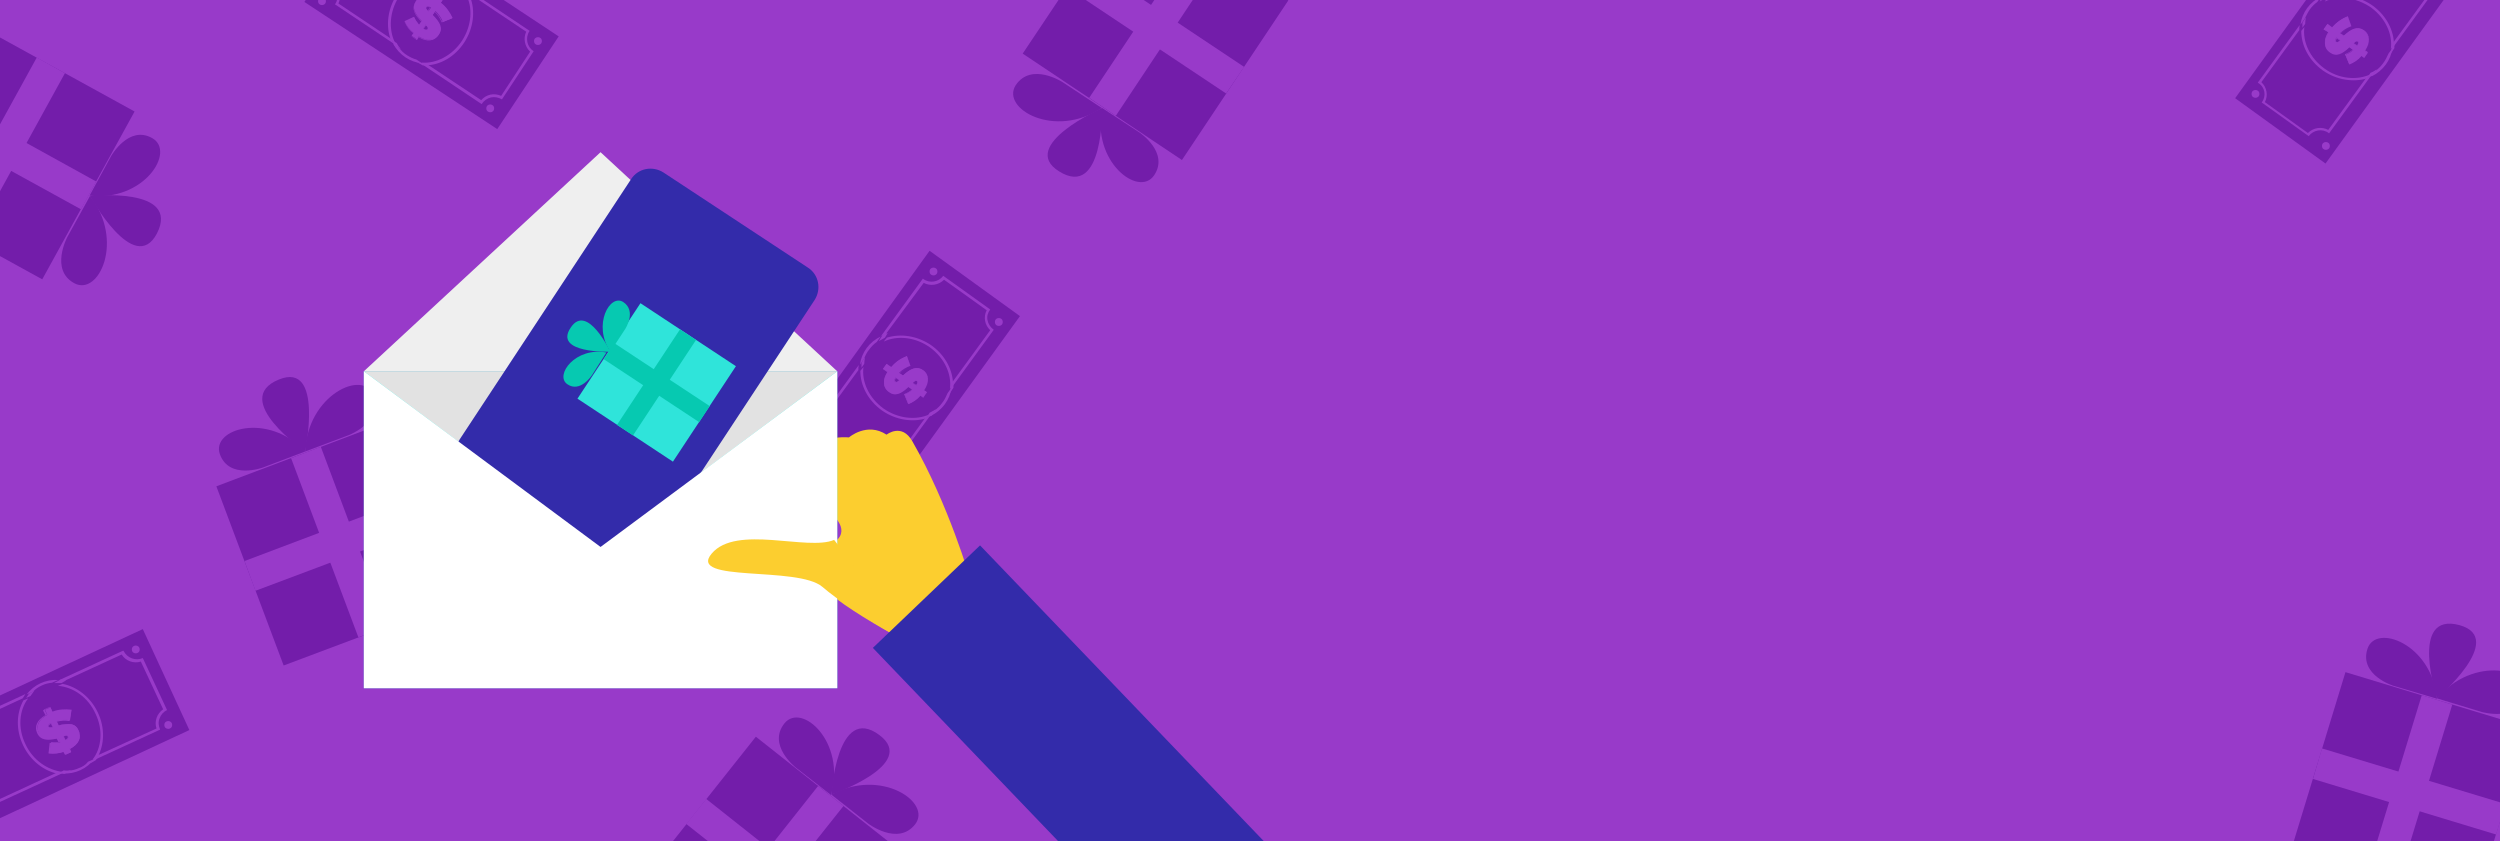 <?xml version="1.0" encoding="utf-8"?>
<!-- Generator: Adobe Illustrator 23.0.6, SVG Export Plug-In . SVG Version: 6.00 Build 0)  -->
<svg version="1.1" id="Layer_1" xmlns="http://www.w3.org/2000/svg" xmlns:xlink="http://www.w3.org/1999/xlink" x="0px" y="0px"
	 viewBox="0 0 639 215" style="enable-background:new 0 0 639 215;" xml:space="preserve">
<style type="text/css">
	.st0{clip-path:url(#SVGID_2_);}
	.st1{fill-rule:evenodd;clip-rule:evenodd;fill:#983AC9;}
	.st2{fill:#731DAA;}
	.st3{fill:none;}
	.st4{fill:#983AC9;}
	.st5{fill:#FCCE2F;}
	.st6{fill:#2FE4DA;}
	.st7{fill:#EFEFEF;}
	.st8{fill:#E2E2E2;}
	.st9{fill:#332BAA;}
	.st10{fill:#06C9B1;}
	.st11{fill:#FFFFFF;}
</style>
<title>Group 5</title>
<desc>Created with Sketch.</desc>
<g>
	<defs>
		<rect id="SVGID_1_" width="639" height="215"/>
	</defs>
	<clipPath id="SVGID_2_">
		<use xlink:href="#SVGID_1_"  style="overflow:visible;"/>
	</clipPath>
	<g id="Mask" class="st0">
		<rect class="st1" width="639" height="215"/>
	</g>
	<g class="st0">
		<polygon class="st2" points="260.7,80.8 226.1,128.6 203.1,112 237.6,64.1 		"/>
		<path id="Path_2_" class="st3" d="M241.7,102.5c0.4-0.6,0.8-1.3,1-2l-2.6,3.6C240.7,103.6,241.2,103.1,241.7,102.5z"/>
		<path class="st3" d="M225.4,104.9c-3.7-2.7-5.7-6.7-5.7-10.6l-9.6,13.6c1.4,1.4,1.8,3.5,1,5.3l11.2,8.2c1.4-1.4,3.5-1.7,5.2-0.7
			l9.6-13.6C233.5,108.3,229.1,107.6,225.4,104.9z"/>
		<path class="st3" d="M238,88.3c3.7,2.7,5.7,6.7,5.7,10.6l9.7-13.6c-1.4-1.4-1.8-3.5-1-5.3l-11.2-8.2c-1.4,1.4-3.5,1.7-5.2,0.7
			l-9.6,13.6C229.9,84.9,234.3,85.6,238,88.3z"/>
		<path class="st3" d="M222.2,89.3c-0.4,0.6-0.8,1.3-1,2l2.6-3.6C223.2,88.1,222.7,88.7,222.2,89.3L222.2,89.3z"/>
		<path class="st4" d="M236.1,72.3c1.7,0.9,3.8,0.6,5.2-0.8l10.9,7.8c-0.9,1.7-0.5,3.8,0.9,5.1l-9.7,13.3c0,0.4,0,0.9-0.1,1.3
			L254,84.3l-0.1-0.1c-0.8-0.6-1.3-1.4-1.5-2.4s0.1-1.9,0.7-2.7l-12-8.6c-1.2,1.6-3.5,2-5.1,0.8l-0.1-0.1l-10.7,14.7
			c0.4-0.2,0.8-0.4,1.2-0.5L236.1,72.3z"/>
		<path class="st4" d="M209.8,113.1l12,8.6c1.2-1.6,3.5-2,5.1-0.8l0.1,0.1l10.7-14.7c-0.4,0.2-0.8,0.4-1.2,0.5l-9.7,13.3
			c-1.7-0.9-3.8-0.6-5.2,0.8l-11-7.9c0.9-1.7,0.5-3.8-0.9-5.1l9.7-13.3c0-0.4,0-0.9,0.1-1.3L208.8,108l0.1,0.1
			C210.7,109.2,211,111.4,209.8,113.1z"/>
		<path class="st4" d="M237.7,88.8c3.7,2.7,5.6,6.8,5.1,10.6l0.8-1c0-3.7-1.9-7.5-5.5-10.1c-3.6-2.5-7.9-3.1-11.4-2l-0.8,1
			C229.3,85.7,233.9,86.1,237.7,88.8z"/>
		<path class="st4" d="M225.8,104.4c-3.7-2.7-5.6-6.8-5.1-10.6l-0.8,1c0,3.7,1.9,7.5,5.5,10.1c3.6,2.5,7.9,3.1,11.4,2l0.8-1
			C234.1,107.5,229.5,107,225.8,104.4z"/>
		<path class="st4" d="M222.2,89.3c0.5-0.7,1.2-1.4,1.9-1.9l1-1.4c-2.9,1.4-4.9,4.1-5.3,7.2l1-1.4C221.2,90.8,221.6,90,222.2,89.3z"
			/>
		<path class="st4" d="M240.8,103c-0.5,0.7-1.2,1.4-1.9,1.9l-1,1.4c2.9-1.4,4.9-4.1,5.3-7.2l-1,1.4
			C241.8,101.4,241.4,102.3,240.8,103z"/>
		<path class="st4" d="M226.2,86.3l0.7-1.2c-0.4,0.1-0.9,0.3-1.3,0.5l-1,1.6C225.2,86.9,225.7,86.6,226.2,86.3L226.2,86.3z"/>
		<path class="st4" d="M220.9,93c0-0.6,0.1-1.1,0.2-1.7l-0.9,1.4c0,0.4,0,0.9,0,1.3L220.9,93z"/>
		<path class="st4" d="M243,98.8c0,0.6-0.1,1.1-0.2,1.7l0.9-1.4c0-0.4,0-0.9,0-1.3L243,98.8z"/>
		<path class="st4" d="M237.6,105.5l-0.7,1.2c0.4-0.1,0.9-0.3,1.3-0.5l1-1.6C238.7,104.9,238.2,105.2,237.6,105.5z"/>
		<path id="Oval_2_" class="st4" d="M255.3,81.3c0.6,0,1,0.4,1,1s-0.4,1-1,1s-1-0.4-1-1S254.7,81.3,255.3,81.3z"/>
		<circle class="st4" cx="238.6" cy="69.4" r="1"/>
		<circle class="st4" cx="226.2" cy="124.1" r="1"/>
		<circle class="st4" cx="208.2" cy="110.9" r="1"/>
		<path id="Shape_2_" class="st4" d="M227.8,93.8c1.1-1.3,2.4-2.2,4-2.8l0.9,2.5c-1.1,0.4-2.1,1-2.9,1.8l1,0.7
			c2-1.8,3.5-2.5,5.1-1.4l0,0c1.5,1.1,1.8,2.9,0.3,5.2l0.7,0.5l-0.9,1.3l-0.7-0.5c-0.8,1-1.9,1.7-3.1,2.2l-1-2.5
			c0.8-0.3,1.5-0.7,2-1.2l-1-0.7c-1.9,1.8-3.4,2.5-5,1.3l0,0c-1.6-1.1-1.6-3.1-0.3-5.1l-1.2-0.8l0.9-1.3L227.8,93.8z M234.2,98.5
			c0.4-0.6,0.4-1,0.2-1.1l0,0c-0.3-0.2-0.5-0.1-1.1,0.5L234.2,98.5z M228.8,97.6L228.8,97.6c0.3,0.2,0.5,0.1,1.1-0.4l-1-0.7
			C228.5,97.1,228.5,97.4,228.8,97.6z"/>
		<path class="st4" d="M225.7,94.3l0.9-1.2l0,0c0,0,0,0,0.1,0l1.1,0.8c1.1-1.2,2.4-2.2,3.9-2.8c0,0,0,0,0.1,0l0,0l0.9,2.5v0.1
			c-1,0.4-2,1-2.8,1.7l0.9,0.6c1.8-1.7,3.4-2.5,5.1-1.4l0,0c1.6,1.1,1.7,3.1,0.4,5.2l0.6,0.4v0.1l-0.9,1.3h-0.1l-0.7-0.5
			c-0.8,0.9-1.9,1.7-3,2.1h-0.1l-1-2.4c0,0,0,0,0-0.1c0,0,0,0,0.1,0c0.7-0.3,1.4-0.6,1.9-1.2l-0.9-0.6c-1.8,1.6-3.3,2.5-5,1.2l0,0
			c-1.5-1.1-1.7-3-0.4-5L225.7,94.3l-0.1,0C225.6,94.3,225.6,94.3,225.7,94.3z M226.7,93.2l-0.8,1.1l1.1,0.8v0.1
			c-1.3,2.1-1.2,3.8,0.3,4.9l0,0c1.6,1.2,3.1,0.4,4.9-1.3h0.1l1,0.7l0,0c0,0,0,0,0,0.1c-0.6,0.5-1.2,0.9-2,1.2l0.9,2.3
			c1.1-0.5,2.2-1.2,3-2.1h0.1l0.7,0.5l0.8-1.1l-0.6-0.4l0,0c0,0,0,0,0-0.1c1.4-2,1.3-3.9-0.3-5l0,0c-1.4-1-2.8-0.6-4.9,1.4h-0.1
			l-1-0.7l0,0c0,0,0,0,0-0.1c0.8-0.8,1.8-1.4,2.8-1.8l-0.9-2.4c-1.5,0.6-2.8,1.5-3.8,2.7h-0.1L226.7,93.2z M228.9,96.5L228.9,96.5
			c0.1,0,0.1,0,0.1,0l1,0.7l0,0c0,0,0,0,0,0.1c-0.6,0.5-0.8,0.6-1.2,0.4l0,0C228.5,97.5,228.5,97.1,228.9,96.5L228.9,96.5z
			 M229.8,97.2l-0.8-0.6c-0.4,0.7-0.2,0.9-0.1,0.9l0,0C229.1,97.7,229.3,97.7,229.8,97.2L229.8,97.2z M233.2,97.8L233.2,97.8
			c0.6-0.5,0.9-0.7,1.2-0.5l0,0c0.2,0.1,0.4,0.5-0.1,1.2c0,0,0,0-0.1,0c0,0,0,0-0.1,0L233.2,97.8C233.1,97.9,233.1,97.9,233.2,97.8
			C233.1,97.8,233.2,97.8,233.2,97.8L233.2,97.8z M234.2,98.4c0.3-0.5,0.4-0.8,0.1-1l0,0c-0.2-0.1-0.4-0.1-1,0.4L234.2,98.4z"/>
	</g>
	<g class="st0">
		<polygon class="st2" points="48.4,186.6 -5.1,211.5 -17.1,185.7 36.5,160.8 		"/>
		<path id="Path_4_" class="st3" d="M21.2,196.3c0.7-0.3,1.3-0.7,1.9-1.2l-4.1,1.8C19.8,196.8,20.5,196.6,21.2,196.3z"/>
		<path class="st3" d="M5.9,190.4c-1.9-4.2-1.7-8.7,0.2-12L-9,185.5c0.6,1.9-0.1,4-1.7,5.1l5.7,12.6c1.9-0.5,3.9,0.2,4.9,1.9L15,198
			C11.3,197.3,7.8,194.6,5.9,190.4z"/>
		<path class="st3" d="M25,182.1c1.9,4.2,1.7,8.7-0.2,12l15.1-7.1c-0.6-1.9,0.1-4,1.7-5.1l-5.7-12.6c-1.9,0.5-3.9-0.2-4.9-1.9
			l-15.1,7.1C19.6,175.2,23.1,178,25,182.1z"/>
		<path class="st3" d="M10.7,175.3c-0.7,0.3-1.3,0.7-1.9,1.2l4.1-1.8C12.1,174.7,11.4,175,10.7,175.3L10.7,175.3z"/>
		<path class="st4" d="M31.1,167.3c1,1.6,3,2.4,4.9,1.8l5.7,12.2c-1.6,1.1-2.3,3.1-1.7,4.9L25.1,193c-0.2,0.4-0.5,0.7-0.7,1.1
			l16.5-7.6v-0.1c-0.4-0.9-0.5-1.9-0.1-2.8c0.3-0.9,1-1.7,1.9-2.1l-6.2-13.3c-1.8,0.8-4,0-4.9-1.8l-0.1-0.1L15,173.9
			c0.4,0,0.9,0.1,1.3,0.2L31.1,167.3z"/>
		<path class="st4" d="M-11.7,190l6.2,13.3c1.8-0.8,4,0,4.9,1.8l0.1,0.1l16.5-7.6c-0.4,0-0.9-0.1-1.3-0.2l-14.9,6.9
			c-1-1.6-3-2.4-4.9-1.8l-5.7-12.2c1.6-1.1,2.3-3.1,1.7-4.9l14.9-6.9c0.2-0.4,0.5-0.7,0.7-1.1L-10,185v0.1
			C-9.1,186.9-9.9,189.1-11.7,190z"/>
		<path class="st4" d="M24.4,182.4c2,4.1,1.6,8.7-0.7,11.7l1.2-0.5c1.8-3.2,2-7.5,0.1-11.5s-5.4-6.6-9-7.3l-1.2,0.5
			C18.7,175.6,22.5,178.2,24.4,182.4z"/>
		<path class="st4" d="M6.5,190.2c-2-4.1-1.6-8.7,0.7-11.7L6,179c-1.8,3.2-2,7.5-0.1,11.5s5.4,6.6,9,7.3l1.2-0.5
			C12.2,196.9,8.4,194.3,6.5,190.2z"/>
		<path class="st4" d="M10.7,175.2c0.8-0.4,1.7-0.6,2.6-0.7l1.6-0.7c-3.2-0.2-6.2,1.2-8.1,3.7l1.6-0.7
			C9.1,176.1,9.8,175.6,10.7,175.2z"/>
		<path class="st4" d="M20.2,196.3c-0.8,0.4-1.7,0.6-2.6,0.7l-1.6,0.7c3.2,0.2,6.2-1.2,8.1-3.7l-1.6,0.7
			C21.9,195.5,21.1,196,20.2,196.3z"/>
		<path class="st4" d="M15.7,174.6l1.2-0.7c-0.5-0.1-0.9-0.2-1.4-0.2l-1.7,0.9C14.5,174.6,15.1,174.6,15.7,174.6L15.7,174.6z"/>
		<path class="st4" d="M7.8,177.9c0.3-0.5,0.7-0.9,1-1.4l-1.4,0.8c-0.2,0.4-0.5,0.7-0.7,1.1L7.8,177.9z"/>
		<path class="st4" d="M24.1,193.7c-0.3,0.5-0.7,0.9-1,1.4l1.4-0.8c0.2-0.4,0.5-0.7,0.7-1.1L24.1,193.7z"/>
		<path class="st4" d="M16.3,196.9l-1.2,0.7c0.5,0.1,0.9,0.2,1.4,0.2l1.7-0.9C17.4,197,16.8,197,16.3,196.9z"/>
		<circle id="Oval_4_" class="st4" cx="43" cy="185.3" r="1"/>
		<circle class="st4" cx="34.7" cy="166" r="1"/>
		<circle class="st4" cx="-2.9" cy="207.6" r="1"/>
		<circle class="st4" cx="-12.1" cy="187.2" r="1"/>
		<path id="Shape_4_" class="st4" d="M13.4,181.9c1.5-0.6,3.2-0.7,4.9-0.5l-0.4,2.7c-1.1-0.2-2.3-0.1-3.4,0.2l0.5,1.1
			c2.7-0.6,4.3-0.5,5.1,1.3l0,0c0.8,1.7,0.2,3.5-2.3,4.7l0.4,0.8l-1.4,0.7l-0.4-0.8c-1.2,0.4-2.5,0.6-3.8,0.4l0.4-2.7
			c0.8,0.1,1.6,0.1,2.4-0.1l-0.5-1.1c-2.5,0.6-4.2,0.5-5-1.3l0,0c-0.8-1.8,0.1-3.5,2.2-4.6l-0.6-1.3l1.4-0.6L13.4,181.9z
			 M16.7,189.2c0.7-0.3,0.8-0.6,0.7-0.9l0,0c-0.1-0.3-0.4-0.4-1.2-0.1L16.7,189.2z M12.4,185.7L12.4,185.7c0.1,0.3,0.4,0.3,1.1,0.2
			l-0.5-1.1C12.4,185.1,12.3,185.4,12.4,185.7z"/>
		<path class="st4" d="M11.3,181.3l1.4-0.6c0,0,0,0,0.1,0l0,0l0.6,1.3c1.5-0.5,3.2-0.7,4.8-0.5l0,0c0,0,0,0,0,0.1l-0.4,2.6
			c0,0,0,0.1-0.1,0.1c-1.1-0.2-2.2-0.1-3.3,0.2l0.5,1c2.4-0.6,4.2-0.5,5.1,1.3l0,0c0.9,1.8,0,3.5-2.2,4.7l0.3,0.7v0.1l-1.4,0.6h-0.1
			l-0.4-0.7c-1.2,0.4-2.4,0.5-3.7,0.4c0,0-0.1,0-0.1-0.1l0.3-2.6l0,0c0,0,0,0,0.1,0c0.7,0.1,1.5,0.1,2.2-0.1l-0.5-1
			c-2.3,0.5-4.1,0.5-5-1.4l0,0c-0.8-1.7,0-3.4,2.1-4.6l-0.6-1.2C11.2,181.5,11.2,181.4,11.3,181.3C11.2,181.3,11.2,181.3,11.3,181.3
			z M12.7,180.8l-1.3,0.6l0.6,1.2v0.1c-2.1,1.2-2.9,2.8-2.1,4.4l0,0c0.9,1.8,2.5,1.8,4.9,1.3h0.1l0.5,1.1c0,0,0,0,0,0.1l0,0
			c-0.8,0.2-1.5,0.2-2.3,0.1l-0.3,2.5c1.2,0.2,2.5,0,3.6-0.4h0.1l0.3,0.7l1.3-0.6l-0.3-0.7c0,0,0,0,0-0.1l0,0c2.2-1.1,3-2.8,2.2-4.5
			l0,0c-0.7-1.6-2.1-1.9-5-1.2h-0.1l-0.5-1.1c0,0,0,0,0-0.1l0,0c1.1-0.3,2.2-0.4,3.3-0.2l0.4-2.5c-1.6-0.2-3.2,0-4.7,0.5h-0.1
			L12.7,180.8z M13,184.8L13,184.8C13.1,184.8,13.1,184.8,13,184.8l0.6,1.1c0,0,0,0,0,0.1l0,0c-0.7,0.2-1.1,0.1-1.2-0.2l0,0
			C12.2,185.5,12.4,185.1,13,184.8L13,184.8z M13.5,185.9L13,185c-0.7,0.4-0.6,0.7-0.6,0.8l0,0C12.6,185.9,12.8,186,13.5,185.9
			L13.5,185.9z M16.1,188.1L16.1,188.1c0.8-0.2,1.1-0.1,1.3,0.2l0,0c0.1,0.2,0.1,0.6-0.7,1c0,0,0,0-0.1,0l0,0L16.1,188.1
			C16,188.1,16,188.1,16.1,188.1C16.1,188.1,16.1,188,16.1,188.1L16.1,188.1z M16.7,189.1c0.5-0.3,0.7-0.5,0.6-0.8l0,0
			c-0.1-0.2-0.3-0.3-1-0.1L16.7,189.1z"/>
	</g>
	<g class="st0">
		<polygon class="st2" points="629,-6.1 594.4,41.8 571.3,25.1 605.9,-22.8 		"/>
		<path id="Path_3_" class="st3" d="M610,15.6c0.5-0.6,0.8-1.3,1-2l-2.6,3.6C609,16.8,609.5,16.3,610,15.6z"/>
		<path class="st3" d="M593.7,18c-3.7-2.7-5.7-6.7-5.7-10.6L578.4,21c1.4,1.4,1.8,3.5,1,5.3l11.2,8.2c1.4-1.4,3.5-1.7,5.2-0.7
			l9.6-13.6C601.8,21.4,597.4,20.7,593.7,18z"/>
		<path class="st3" d="M606.3,1.4C610,4.1,612,8.2,612,12l9.7-13.6c-1.4-1.4-1.8-3.5-1-5.3l-11.2-8.2c-1.4,1.4-3.5,1.7-5.2,0.7
			l-9.6,13.6C598.2-2,602.6-1.3,606.3,1.4z"/>
		<path class="st3" d="M590.5,2.5c-0.4,0.6-0.8,1.3-1,2l2.6-3.6C591.5,1.3,590.9,1.8,590.5,2.5L590.5,2.5z"/>
		<path class="st4" d="M604.4-14.5c1.7,0.9,3.8,0.6,5.2-0.8l10.9,7.8c-0.9,1.7-0.5,3.8,0.9,5.1l-9.7,13.3c0,0.4,0,0.9-0.1,1.3
			l10.7-14.7l-0.1-0.1c-0.8-0.6-1.3-1.4-1.5-2.4s0.1-1.9,0.7-2.7l-12-8.6c-1.2,1.6-3.5,2-5.1,0.8l-0.1-0.1L593.5-0.8
			c0.4-0.2,0.8-0.4,1.2-0.5L604.4-14.5z"/>
		<path class="st4" d="M578.1,26.2l12,8.6c1.2-1.6,3.5-2,5.1-0.8l0.1,0.1L606,19.4c-0.4,0.2-0.8,0.4-1.2,0.5l-9.7,13.3
			c-1.7-0.9-3.8-0.6-5.2,0.8l-11-7.9c0.9-1.7,0.5-3.8-0.9-5.1l9.7-13.3c0-0.4,0-0.9,0.1-1.3l-10.7,14.7l0.1,0.1
			C579,22.3,579.3,24.6,578.1,26.2z"/>
		<path class="st4" d="M606,1.9c3.7,2.7,5.6,6.8,5.1,10.6l0.8-1c0-3.7-1.9-7.5-5.5-10.1c-3.6-2.5-7.9-3.1-11.4-2l-0.8,1
			C597.6-1.2,602.2-0.7,606,1.9z"/>
		<path class="st4" d="M594.1,17.5c-3.7-2.7-5.6-6.8-5.1-10.6l-0.8,1c0,3.7,1.9,7.5,5.5,10.1c3.6,2.5,7.9,3.1,11.4,2l0.8-1
			C602.4,20.6,597.8,20.2,594.1,17.5z"/>
		<path class="st4" d="M590.4,2.4c0.5-0.7,1.2-1.4,1.9-1.9l1-1.4c-2.9,1.4-4.9,4.1-5.3,7.2l1-1.4C589.5,4,589.9,3.1,590.4,2.4z"/>
		<path class="st4" d="M609.1,16.2c-0.5,0.7-1.2,1.4-1.9,1.9l-1,1.4c2.9-1.4,4.9-4.1,5.3-7.2l-1,1.4
			C610.1,14.6,609.7,15.4,609.1,16.2z"/>
		<path class="st4" d="M594.5-0.5l0.7-1.2c-0.4,0.1-0.9,0.3-1.3,0.5l-1,1.6C593.5,0,594-0.3,594.5-0.5L594.5-0.5z"/>
		<path class="st4" d="M589.2,6.1c0-0.6,0.1-1.1,0.2-1.7l-0.9,1.4c0,0.4,0,0.9,0,1.3L589.2,6.1z"/>
		<path class="st4" d="M611.3,12c0,0.6-0.1,1.1-0.2,1.7l0.9-1.4c0-0.4,0-0.9,0-1.3L611.3,12z"/>
		<path class="st4" d="M605.9,18.6l-0.7,1.2c0.4-0.1,0.9-0.3,1.3-0.5l1-1.6C607,18.1,606.5,18.4,605.9,18.6z"/>
		<circle id="Oval_3_" class="st4" cx="623.6" cy="-4.6" r="1"/>
		<circle class="st4" cx="606.9" cy="-17.4" r="1"/>
		<circle class="st4" cx="594.5" cy="37.3" r="1"/>
		<circle class="st4" cx="576.5" cy="24" r="1"/>
		<path id="Shape_3_" class="st4" d="M596.1,7c1.1-1.3,2.4-2.2,4-2.8l0.9,2.5c-1.1,0.4-2.1,1-2.9,1.8l1,0.7c2-1.8,3.5-2.5,5.1-1.4
			l0,0c1.5,1.1,1.8,2.9,0.3,5.2l0.7,0.5l-0.9,1.3l-0.7-0.5c-0.8,1-1.9,1.7-3.1,2.2l-1-2.5c0.8-0.3,1.5-0.7,2-1.2l-1-0.7
			c-1.9,1.8-3.4,2.5-5,1.3l0,0c-1.6-1.1-1.6-3.1-0.3-5.1L594,7.4l0.9-1.3L596.1,7z M602.5,11.7c0.4-0.6,0.4-1,0.2-1.1l0,0
			c-0.3-0.2-0.5-0.1-1.1,0.5L602.5,11.7z M597.1,10.7L597.1,10.7c0.3,0.2,0.5,0.1,1.1-0.4l-1-0.7C596.8,10.2,596.8,10.5,597.1,10.7z
			"/>
		<path class="st4" d="M594,7.4l0.9-1.2l0,0c0,0,0,0,0.1,0l1.1,0.8c1.1-1.2,2.4-2.2,3.9-2.8c0,0,0,0,0.1,0l0,0l0.9,2.5v0.1
			c-1,0.4-2,1-2.8,1.7l0.9,0.6c1.8-1.7,3.4-2.5,5.1-1.4l0,0c1.6,1.1,1.7,3.1,0.4,5.2l0.6,0.4v0.1l-0.9,1.3h-0.1l-0.7-0.5
			c-0.8,0.9-1.9,1.7-3,2.1h-0.1l-1-2.4c0,0,0,0,0-0.1c0,0,0,0,0.1,0c0.7-0.3,1.4-0.6,1.9-1.2l-0.9-0.6c-1.8,1.6-3.3,2.5-5,1.2l0,0
			c-1.5-1.1-1.7-3-0.4-5L594,7.6h-0.1C593.9,7.5,593.9,7.5,594,7.4z M595,6.3l-0.8,1.1l1.1,0.8v0.1c-1.3,2.1-1.2,3.8,0.3,4.9l0,0
			c1.6,1.2,3.1,0.4,4.9-1.3h0.1l1,0.7l0,0c0,0,0,0,0,0.1c-0.6,0.5-1.2,0.9-2,1.2l0.9,2.3c1.1-0.5,2.2-1.2,3-2.1h0.1l0.7,0.5l0.8-1.1
			l-0.6-0.4l0,0c0,0,0,0,0-0.1c1.4-2,1.3-3.9-0.3-5l0,0c-1.4-1-2.8-0.6-4.9,1.4h-0.1l-1-0.7l0,0c0,0,0,0,0-0.1
			c0.8-0.8,1.8-1.4,2.8-1.8l-0.9-2.4c-1.5,0.6-2.8,1.5-3.8,2.7h-0.1L595,6.3z M597.2,9.6L597.2,9.6C597.3,9.6,597.3,9.6,597.2,9.6
			l1.1,0.7l0,0c0,0,0,0,0,0.1c-0.6,0.5-0.8,0.6-1.2,0.4l0,0C596.8,10.6,596.8,10.2,597.2,9.6L597.2,9.6z M598.1,10.4l-0.8-0.6
			c-0.4,0.7-0.2,0.9-0.1,0.9l0,0C597.4,10.8,597.6,10.8,598.1,10.4L598.1,10.4z M601.5,11L601.5,11c0.6-0.5,0.9-0.7,1.2-0.5l0,0
			c0.2,0.1,0.4,0.5-0.1,1.2c0,0,0,0-0.1,0c0,0,0,0-0.1,0L601.5,11C601.4,11.1,601.4,11,601.5,11C601.4,11,601.4,11,601.5,11
			L601.5,11z M602.5,11.6c0.3-0.5,0.4-0.8,0.1-1l0,0c-0.2-0.1-0.4-0.1-1,0.4L602.5,11.6z"/>
	</g>
	<g class="st0">
		<polygon class="st2" points="55.3,124.3 101.1,107 118.3,152.9 72.5,170.1 		"/>
		<polygon class="st4" points="74.4,117.1 82,114.2 99.2,160.1 91.6,162.9 		"/>
		<polygon class="st4" points="108.3,126.1 111.1,133.8 65.3,151 62.5,143.4 		"/>
		<path class="st2" d="M78,115.4l-10.8,4.1c0,0-8.6,3.2-11-3.4C53.9,109.6,68.5,105.2,78,115.4z"/>
		<path class="st2" d="M78,115.4l11.2-4.2c0,0,8.9-3.5,6.3-10.2S78.6,100.9,78,115.4z"/>
		<path class="st2" d="M78,115.4c0,0-19.3-13.3-6.7-18.4C82.8,92.3,78,115.4,78,115.4z"/>
	</g>
	<g class="st0">
		<polygon class="st2" points="34.4,28.5 10.8,71.4 -32.1,47.8 -8.5,4.9 		"/>
		<polygon class="st4" points="24.6,46.4 20.7,53.5 -22.2,29.9 -18.3,22.7 		"/>
		<polygon class="st4" points="-7,61.6 -14.2,57.6 9.4,14.7 16.6,18.7 		"/>
		<path class="st2" d="M22.9,50l5.5-10.1c0,0,4.5-8,10.5-4.6C45,38.7,36.8,51.6,22.9,50z"/>
		<path class="st2" d="M23,50.1l-5.8,10.5c0,0-4.5,8.4,1.8,11.8S31.9,61.4,23,50.1z"/>
		<path class="st2" d="M23,50.1c0,0,23.3-2.5,17.1,9.6C34.3,70.7,23,50.1,23,50.1z"/>
	</g>
	<g class="st0">
		<polygon class="st2" points="193.2,188.3 231.5,218.6 201.1,257 162.8,226.6 		"/>
		<polygon class="st4" points="209.1,200.9 215.6,206 185.1,244.4 178.7,239.3 		"/>
		<polygon class="st4" points="218.9,234.6 213.8,241 175.4,210.6 180.5,204.2 		"/>
		<path class="st2" d="M212.4,203.2l-9.1-7.1c0,0-7.2-5.7-2.8-11.2S216.3,189.7,212.4,203.2z"/>
		<path class="st2" d="M212.5,203.1l9.4,7.4c0,0,7.6,5.8,12,0.2C238.3,205.1,225.2,196.2,212.5,203.1z"/>
		<path class="st2" d="M212.5,203.1c0,0,1.4-23.4,12.3-15.2C234.8,195.4,212.5,203.1,212.5,203.1z"/>
	</g>
	<g class="st0">
		<polygon class="st2" points="302.1,40.9 261.4,13.7 288.6,-27 329.3,0.1 		"/>
		<polygon class="st4" points="285.2,29.6 278.4,25 305.5,-15.7 312.3,-11.2 		"/>
		<polygon class="st4" points="272.7,-3.2 277.3,-10 318,17.1 313.4,23.9 		"/>
		<path class="st2" d="M281.7,27.6l9.6,6.3c0,0,7.6,5.1,3.7,10.9C291.1,50.6,278.9,41.3,281.7,27.6z"/>
		<path class="st2" d="M281.6,27.6l-10-6.6c0,0-8-5.2-12,0.8C255.8,27.8,269.6,35.6,281.6,27.6z"/>
		<path class="st2" d="M281.7,27.6c0,0,0.5,23.4-11,16.2C260.1,37.2,281.7,27.6,281.7,27.6z"/>
	</g>
	<g class="st0">
		<polygon class="st2" points="599.5,171.8 646.3,186 632,232.8 585.2,218.6 		"/>
		<polygon class="st4" points="619,177.7 626.8,180.1 612.5,226.9 604.7,224.5 		"/>
		<polygon class="st4" points="640.4,205.5 638,213.3 591.2,199.1 593.5,191.3 		"/>
		<path class="st2" d="M622.9,178.6l-11.1-3.3c0,0-8.8-2.7-6.7-9.4S621.6,164.6,622.9,178.6z"/>
		<path class="st2" d="M622.9,178.5l11.5,3.5c0,0,9.2,2.6,11.2-4.2C647.6,170.9,632.2,167.4,622.9,178.5z"/>
		<path class="st2" d="M622.9,178.5c0,0-7.3-22.3,5.8-18.7C640.8,163.2,622.9,178.5,622.9,178.5z"/>
	</g>
	<g class="st0">
		<path class="st5" d="M241,168.9c0,0-23.4-11.5-30.7-18.8s-36.5,0.9-30.3-6.5s24.8-1.4,31.6-4.2s1.5-7.5,1.5-7.5
			c-22.4-19.1-30.8,12.2-34.1,10.6c-3.3-1.5-2.9-5.4,5.1-17.6c8-12.1,23.1-5.6,23.1-5.6s-0.7-8.2,9.8-7.5c0,0,4.6-4,9.6-0.7
			c0,0,3.9-3.1,6.6,1.7c9.3,16.2,14.8,35.3,14.8,35.3"/>
		<rect x="93" y="94.9" class="st6" width="121" height="81"/>
		<polygon class="st7" points="93,94.9 153.5,38.9 214,94.9 		"/>
		<polygon class="st8" points="214,94.9 153.5,139.9 93,94.9 		"/>
		<path class="st9" d="M117.5,112.3l43.8-66.5c1.8-2.8,5.5-3.5,8.3-1.7l0,0l36.9,24.3c2.8,1.8,3.5,5.5,1.7,8.3l-43.8,66.5
			c-1.8,2.8-5.5,3.5-8.3,1.7l0,0l-36.9-24.3C116.5,118.8,115.7,115.1,117.5,112.3z"/>
		<polygon class="st6" points="147.6,101.9 163.7,77.5 188.1,93.6 172,118 		"/>
		<polygon class="st10" points="154.3,91.8 157,87.7 181.4,103.8 178.7,107.9 		"/>
		<polygon class="st10" points="173.8,84.2 177.9,86.9 161.8,111.3 157.7,108.6 		"/>
		<path class="st10" d="M155,90.1l-3.7,5.8c0,0-3,4.6-6.3,2.3C141.7,95.9,147.1,88.6,155,90.1z"/>
		<path class="st10" d="M156,89.9l3.8-5.8c0,0,3-4.6-0.5-6.9C155.9,75,151.4,83,156,89.9z"/>
		<path class="st10" d="M156,89.9c0,0-14.7,0.5-10.1-6.2C150.1,77.4,156,89.9,156,89.9z"/>
		<polygon class="st11" points="93,94.9 153.5,139.8 214,94.9 214,175.9 93,175.9 		"/>
		<path class="st5" d="M235,165.9c0,0-16.9-9.1-24.8-15.9c-6.3-5.4-34.6-1-28.3-8.5c6.3-7.5,24.5-0.6,31.3-3.5"/>
		<polygon class="st9" points="223.1,165.6 250.5,139.4 382.9,277.4 355.5,303.7 		"/>
	</g>
	<g class="st0">
		<polygon class="st2" points="127.1,33 77.8,0.5 93.5,-23.3 142.8,9.3 		"/>
		<path id="Path_1_" class="st3" d="M104.6,14.9c0.6,0.4,1.3,0.7,2,1l-3.7-2.5C103.4,14,103.9,14.5,104.6,14.9z"/>
		<path class="st3" d="M101.5-1.2c2.5-3.8,6.5-6,10.3-6.2l-14-9.1c-1.3,1.5-3.4,2-5.2,1.2L84.9-3.7c1.4,1.3,1.8,3.4,1,5.2l14,9.1
			C98.5,7,99,2.6,101.5-1.2z"/>
		<path class="st3" d="M118.6,10.7c-2.5,3.8-6.5,6-10.3,6.2l14,9.1c1.3-1.5,3.4-2,5.2-1.2l7.7-11.5c-1.4-1.3-1.8-3.4-1-5.2l-14-9.1
			C121.7,2.5,121.2,6.9,118.6,10.7z"/>
		<path class="st3" d="M116.9-5.1c-0.6-0.4-1.3-0.7-2-0.9l3.7,2.5C118.1-4.1,117.6-4.6,116.9-5.1L116.9-5.1z"/>
		<path class="st4" d="M134.5,8.1c-0.8,1.7-0.4,3.8,1,5.1l-7.4,11.3c-1.8-0.8-3.8-0.4-5.1,1.1l-13.7-9.1c-0.4,0-0.9,0-1.3,0
			l15.1,10.1l0.1-0.1c0.5-0.8,1.4-1.4,2.3-1.6c1-0.2,1.9,0,2.8,0.5l8.1-12.3c-1.7-1.1-2.2-3.4-1.1-5.1l0.1-0.1L120.3-2.2
			c0.2,0.4,0.4,0.8,0.6,1.2L134.5,8.1z"/>
		<path class="st4" d="M92.7-16.4L84.6-4.1C86.3-3,86.8-0.7,85.7,1l-0.1,0.1l15.1,10.1c-0.2-0.4-0.4-0.8-0.6-1.2L86.5,0.9
			c0.8-1.7,0.4-3.8-1-5.1l7.4-11.3c1.8,0.8,3.8,0.3,5.1-1.1l13.7,9.1c0.4,0,0.9,0,1.3,0L97.8-17.6l-0.1,0.1
			C96.6-15.8,94.4-15.3,92.7-16.4z"/>
		<path class="st4" d="M118.1,10.4c-2.5,3.8-6.6,5.9-10.3,5.6l1.1,0.7c3.7-0.1,7.4-2.2,9.8-5.9s2.8-8.1,1.5-11.5l-1.1-0.7
			C120.9,1.9,120.6,6.5,118.1,10.4z"/>
		<path class="st4" d="M102-0.9c2.5-3.8,6.6-5.9,10.3-5.6l-1.1-0.7c-3.7,0.1-7.4,2.2-9.8,5.9s-2.8,8.1-1.5,11.5L101,11
			C99.3,7.6,99.5,3,102-0.9z"/>
		<path class="st4" d="M117-5.1c0.8,0.5,1.4,1.1,2,1.9l1.5,1c-1.5-2.8-4.3-4.7-7.4-5l1.5,1C115.4-6,116.2-5.6,117-5.1z"/>
		<path class="st4" d="M104,14.1c-0.8-0.5-1.4-1.1-2-1.9l-1.5-1c1.5,2.8,4.3,4.7,7.4,5l-1.5-1C105.6,15,104.8,14.6,104,14.1z"/>
		<path class="st4" d="M120.1-1.2l1.2,0.7c-0.2-0.4-0.3-0.9-0.6-1.3L119-2.7C119.5-2.2,119.8-1.7,120.1-1.2L120.1-1.2z"/>
		<path class="st4" d="M113.2-6.2c0.6,0,1.1,0.1,1.7,0.2l-1.4-0.8c-0.4,0-0.9,0-1.3,0L113.2-6.2z"/>
		<path class="st4" d="M108.3,16.1c-0.6,0-1.1-0.1-1.7-0.2l1.4,0.8c0.4,0,0.9,0,1.3,0L108.3,16.1z"/>
		<path class="st4" d="M101.4,11l-1.2-0.7c0.2,0.4,0.3,0.9,0.6,1.3l1.7,0.9C102,12.1,101.7,11.6,101.4,11z"/>
		<circle id="Oval_1_" class="st4" cx="125.3" cy="27.7" r="1"/>
		<circle class="st4" cx="137.5" cy="10.5" r="1"/>
		<circle class="st4" cx="82.3" cy="0.3" r="1"/>
		<circle class="st4" cx="94.8" cy="-18.2" r="1"/>
		<path id="Shape_1_" class="st4" d="M112.7,0.7c1.3,1,2.3,2.4,3,3.9l-2.5,1c-0.4-1.1-1.1-2-1.9-2.8l-0.7,1c1.9,1.9,2.7,3.4,1.6,5
			l0,0c-1,1.6-2.9,1.9-5.2,0.5l-0.5,0.7l-1.3-0.9l0.5-0.7c-1-0.8-1.8-1.8-2.3-3l2.4-1.1c0.3,0.7,0.8,1.4,1.3,2l0.7-1
			c-1.8-1.8-2.6-3.3-1.5-5l0,0c1.1-1.7,3-1.7,5-0.6l0.8-1.2l1.3,0.9L112.7,0.7z M108.2,7.3c0.6,0.4,1,0.4,1.1,0.1l0,0
			c0.2-0.3,0.1-0.5-0.5-1.1L108.2,7.3z M109,1.8L109,1.8c-0.2,0.3-0.1,0.5,0.5,1.1l0.7-1C109.5,1.6,109.1,1.6,109,1.8z"/>
		<path class="st4" d="M112.1-1.4l1.3,0.9l0,0c0,0,0,0,0,0.1l-0.8,1.2c1.3,1,2.3,2.3,2.9,3.8c0,0,0,0,0,0.1l0,0l-2.5,1h-0.1
			c-0.4-1-1-1.9-1.8-2.7l-0.6,0.9c1.7,1.8,2.7,3.3,1.6,5l0,0c-1.1,1.7-3,1.9-5.1,0.6l-0.4,0.7h-0.1l-1.3-0.9V9.2l0.4-0.7
			c-1-0.8-1.7-1.8-2.2-2.9V5.5l2.4-1.1c0,0,0,0,0.1,0c0,0,0,0,0,0.1c0.3,0.7,0.7,1.3,1.2,1.9l0.6-0.9c-1.7-1.7-2.6-3.2-1.5-5l0,0
			c1-1.6,2.9-1.8,5-0.6L112.1-1.4L112.1-1.4C112-1.4,112.1-1.4,112.1-1.4z M113.2-0.4L112-1.2L111.3,0h-0.1c-2.1-1.2-3.9-1-4.9,0.5
			l0,0c-1.1,1.7-0.3,3.1,1.5,4.8v0.1l-0.7,1l0,0c0,0,0,0-0.1,0c-0.5-0.6-1-1.2-1.3-1.9l-2.3,1c0.5,1.1,1.3,2.1,2.2,2.9v0.1l-0.4,0.7
			l1.2,0.8l0.4-0.7l0,0c0,0,0,0,0.1,0c2.1,1.3,4,1.1,5-0.5l0,0c0.9-1.4,0.5-2.8-1.6-4.9V3.8l0.7-1l0,0c0,0,0,0,0.1,0
			c0.8,0.8,1.5,1.7,1.9,2.7l2.3-1c-0.6-1.5-1.6-2.7-2.9-3.7V0.7L113.2-0.4z M110,1.9C110.1,1.9,110.1,1.9,110,1.9
			C110.1,2,110.1,2,110,1.9L109.4,3l0,0c0,0,0,0-0.1,0c-0.6-0.5-0.7-0.8-0.5-1.1l0,0C109.1,1.5,109.5,1.6,110,1.9L110,1.9z
			 M109.3,2.8l0.6-0.9c-0.7-0.4-0.9-0.1-0.9-0.1l0,0C108.8,2.1,108.9,2.3,109.3,2.8L109.3,2.8z M108.9,6.2L108.9,6.2
			c0.6,0.5,0.7,0.9,0.5,1.2l0,0c-0.1,0.2-0.4,0.4-1.2-0.1c0,0,0,0,0-0.1c0,0,0,0,0-0.1L108.9,6.2C108.8,6.2,108.8,6.2,108.9,6.2
			L108.9,6.2L108.9,6.2z M108.3,7.3c0.5,0.3,0.8,0.3,1,0.1l0,0c0.1-0.2,0.1-0.4-0.4-0.9L108.3,7.3z"/>
	</g>
</g>
</svg>
